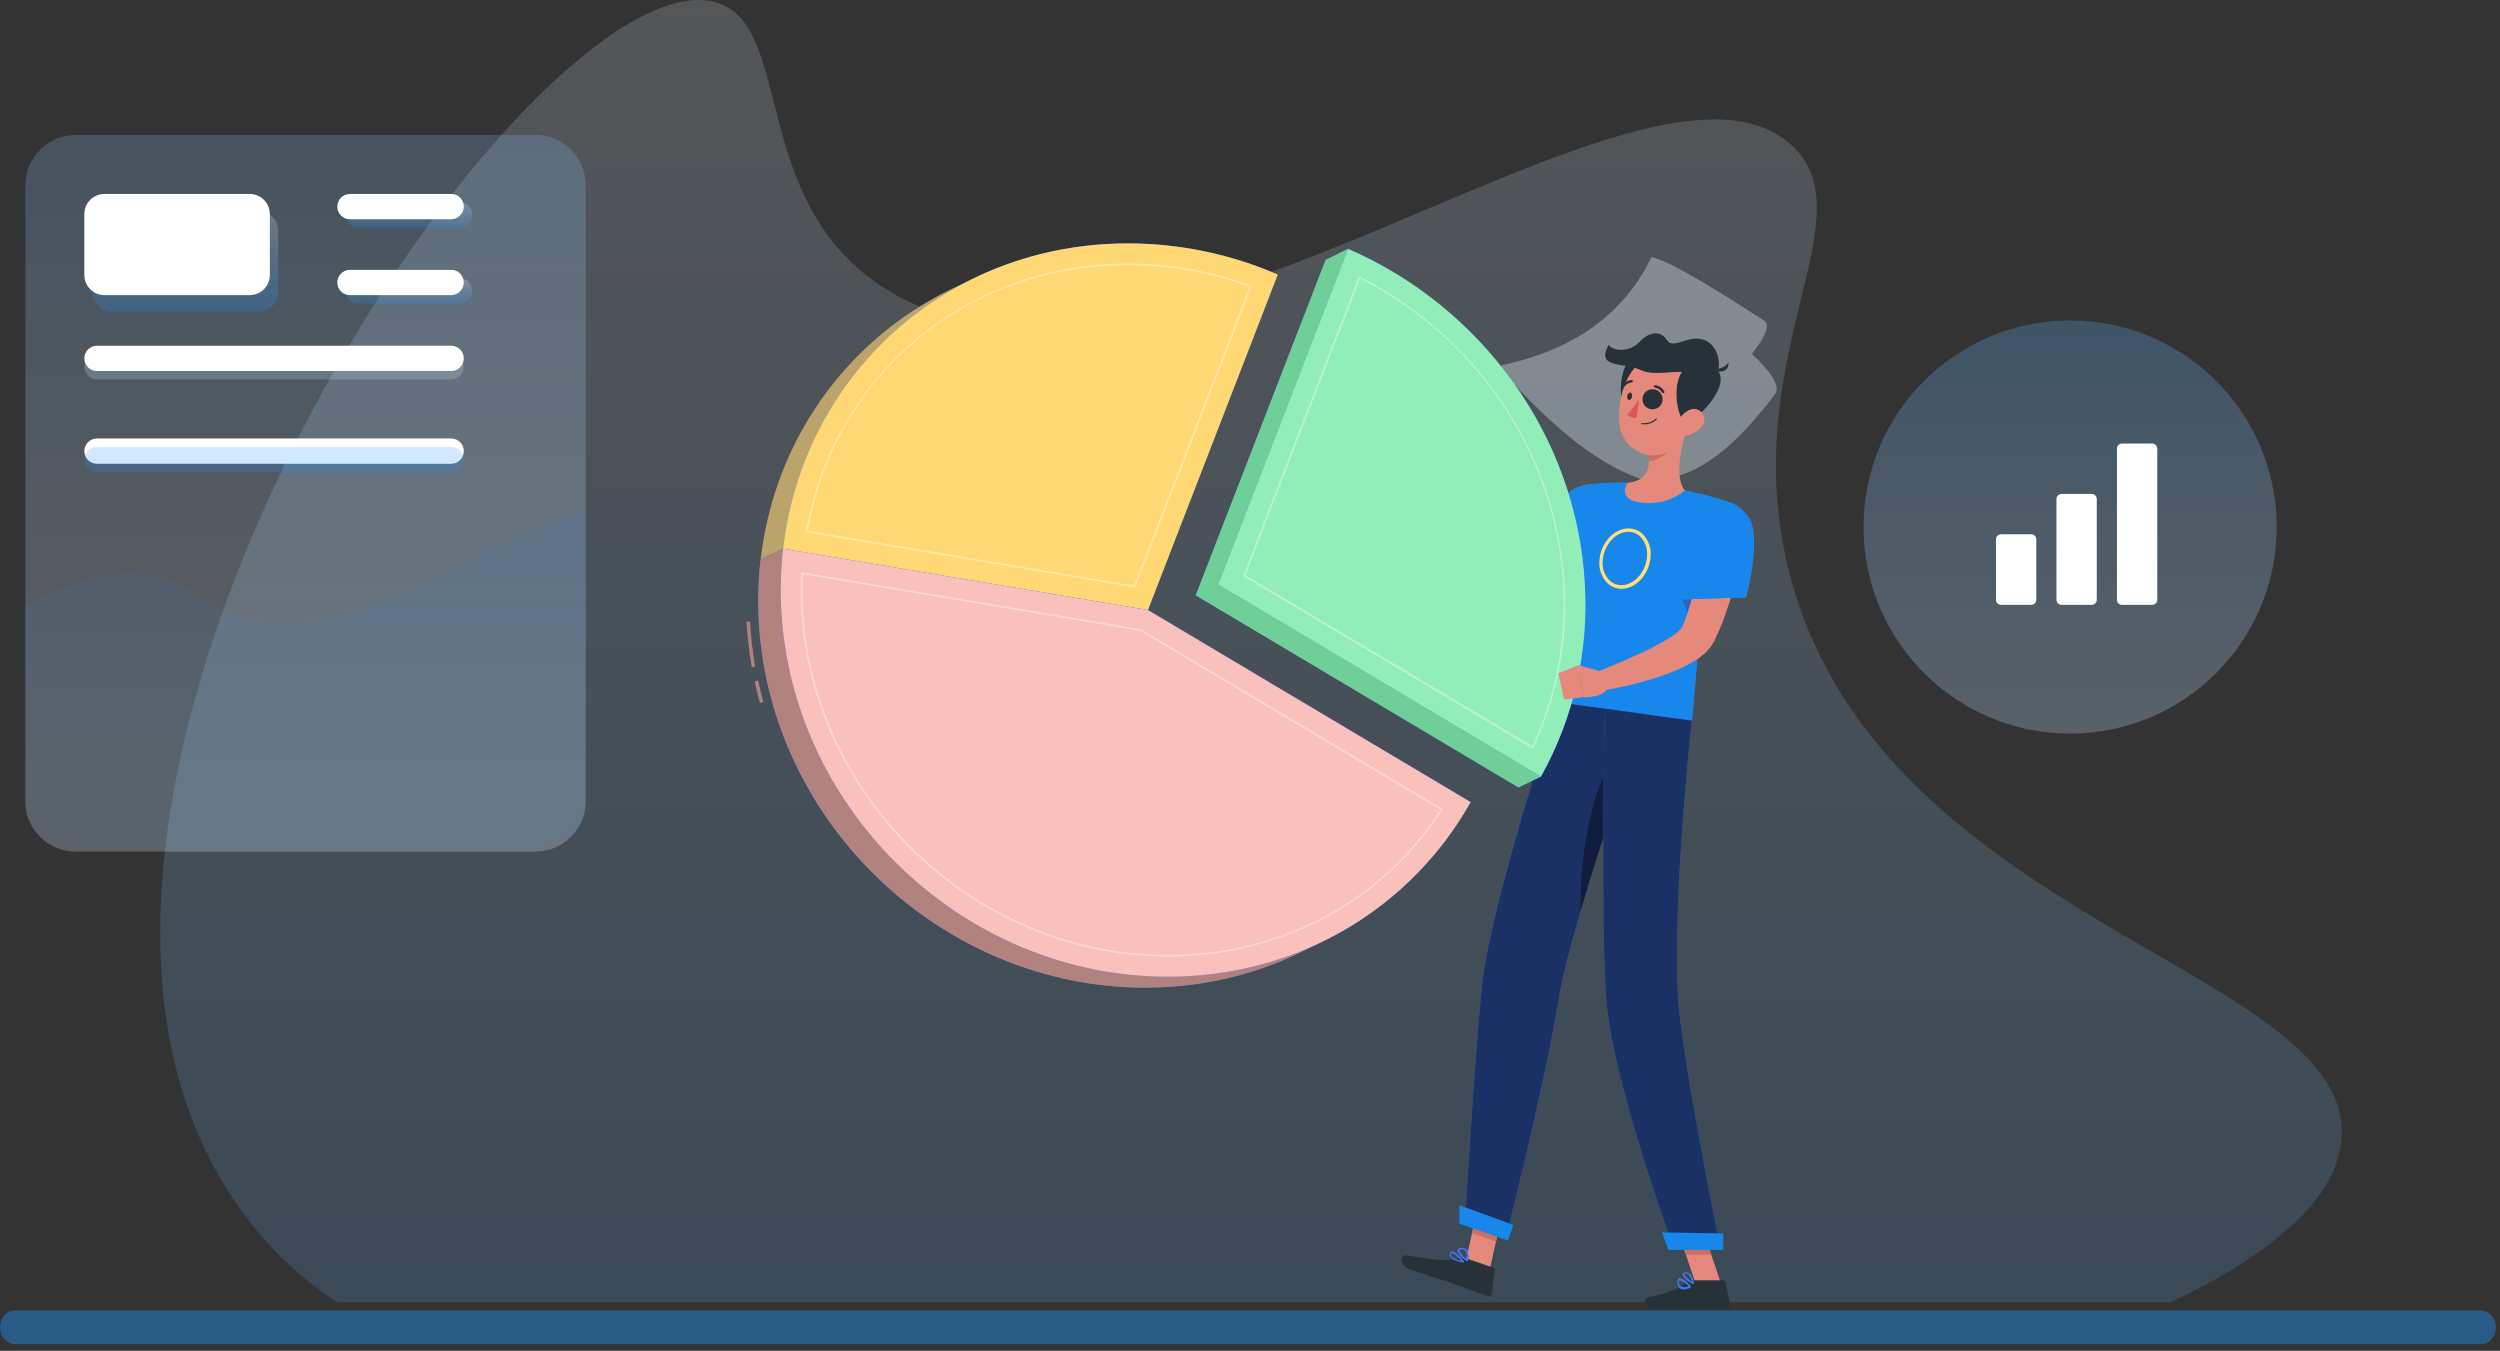 <svg xmlns="http://www.w3.org/2000/svg" width="248" height="134" viewBox="0 0 248 134">
    <rect x="0" y="0" width="248" height="134" fill="#333333" stroke="none"/>
    <defs>
        <linearGradient id="1lws6fylsa" x1="50.004%" x2="50.004%" y1="-13.241%" y2="143.882%">
            <stop offset="0%" stop-color="#FFF"/>
            <stop offset="42.31%" stop-color="#A1D2FD"/>
            <stop offset="100%" stop-color="#1B91FB"/>
        </linearGradient>
        <linearGradient id="m5d6e5wslb" x1="50.033%" x2="50.033%" y1="219.648%" y2="-50.893%">
            <stop offset="0%" stop-color="#FFF"/>
            <stop offset="10.62%" stop-color="#FAFCFF"/>
            <stop offset="23.85%" stop-color="#EAF5FF"/>
            <stop offset="38.48%" stop-color="#D1E9FE"/>
            <stop offset="54.11%" stop-color="#ADD8FE"/>
            <stop offset="70.55%" stop-color="#80C2FD"/>
            <stop offset="87.39%" stop-color="#49A7FC"/>
            <stop offset="100%" stop-color="#1B91FB"/>
        </linearGradient>
        <linearGradient id="uult2bolfc" x1="49.964%" x2="49.964%" y1="96.054%" y2="-111.348%">
            <stop offset="0%" stop-color="#FFF"/>
            <stop offset="15.73%" stop-color="#D4EAFE"/>
            <stop offset="46.28%" stop-color="#85C4FD"/>
            <stop offset="71.5%" stop-color="#4CA9FC"/>
            <stop offset="90.07%" stop-color="#2897FB"/>
            <stop offset="100%" stop-color="#1B91FB"/>
        </linearGradient>
        <linearGradient id="jgf26j0d6d" x1="50.177%" x2="50.177%" y1="100.027%" y2="-.008%">
            <stop offset="0%" stop-color="#1B91FB"/>
            <stop offset="9.93%" stop-color="#2897FB"/>
            <stop offset="28.5%" stop-color="#4CA9FC"/>
            <stop offset="53.72%" stop-color="#85C4FD"/>
            <stop offset="84.27%" stop-color="#D4EAFE"/>
            <stop offset="100%" stop-color="#FFF"/>
        </linearGradient>
        <linearGradient id="p970df67ke" x1="50.177%" x2="50.177%" y1="100.027%" y2="-.008%">
            <stop offset="0%" stop-color="#1B91FB"/>
            <stop offset="9.93%" stop-color="#2897FB"/>
            <stop offset="28.5%" stop-color="#4CA9FC"/>
            <stop offset="53.72%" stop-color="#85C4FD"/>
            <stop offset="84.27%" stop-color="#D4EAFE"/>
            <stop offset="100%" stop-color="#FFF"/>
        </linearGradient>
        <linearGradient id="tzpa3vpu4f" x1="50.177%" x2="50.177%" y1="100.027%" y2="-.008%">
            <stop offset="0%" stop-color="#1B91FB"/>
            <stop offset="9.93%" stop-color="#2897FB"/>
            <stop offset="28.5%" stop-color="#4CA9FC"/>
            <stop offset="53.72%" stop-color="#85C4FD"/>
            <stop offset="84.27%" stop-color="#D4EAFE"/>
            <stop offset="100%" stop-color="#FFF"/>
        </linearGradient>
    </defs>
    <g fill="none" fill-rule="evenodd">
        <g>
            <g>
                <g>
                    <g>
                        <path fill="#E8ECF1" d="M149.73 41.913c6.229-4.256 9.495-9.558 9.797-15.906 1.635-.244 4.795.06 12.722 1.44.739.128.804 1.3.196 3.515 2.673.981 3.898 1.915 3.674 2.803-1.937 7.696-4.5 11.205-8.368 12.854-4.436.563-10.444-1.005-18.021-4.706z" opacity=".369" transform="translate(-1094 -565) translate(1021 499) translate(73 66) rotate(23 162.937 36.33)"/>
                        <path fill="url(#1lws6fylsa)" d="M232.289 112.863c-.212 3.063-1.976 6.055-5.115 8.871-2.893 2.64-6.915 5.14-11.889 7.464H33.465c-3.67-2.43-6.844-5.387-9.49-9.083-.953-1.303-1.835-2.676-2.61-4.084C-1.285 74.912 52.55-3.735 70.646.138c8.325 1.76 3.387 19.714 17.074 28.445C113.58 45.06 163.074 1.16 177.68 14.361c7.796 7.076-5.256 20.7-.388 41.576 8.255 35.486 56.127 40.063 54.998 56.926z" opacity=".18" transform="translate(-1094 -565) translate(1021 499) translate(73 66)"/>
                        <g fill="url(#m5d6e5wslb)" opacity=".26" transform="translate(-1094 -565) translate(1021 499) translate(73 66) translate(184.862 31.786)">
                            <circle cx="20.493" cy="20.493" r="20.493"/>
                        </g>
                        <path fill="#1B91FB" d="M247.597 131.673c0 .47-.177.889-.444 1.202-.266.314-.666.47-1.11.47H1.555c-.844 0-1.555-.731-1.555-1.672 0-.47.178-.889.444-1.202.267-.314.667-.471 1.11-.471h244.489c.844 0 1.554.732 1.554 1.673z" opacity=".42" transform="translate(-1094 -565) translate(1021 499) translate(73 66)"/>
                        <g>
                            <path fill="url(#uult2bolfc)" d="M0 5c0-2.762 2.248-5 5.007-5h45.578c2.766 0 5.007 2.245 5.007 5V66.1c0 2.761-2.248 5-5.007 5H5.007C2.242 71.1 0 68.855 0 66.1V5z" opacity=".22" transform="translate(-1094 -565) translate(1021 499) translate(73 66) translate(2.51 13.384)"/>
                            <path fill="#1B91FB" d="M55.594 37.366v29.513c0 2.165-2.795 3.946-6.214 3.946H6.214C2.794 70.825 0 69.044 0 66.879V46.792c3.162-1.918 7.133-3.507 11.325-3.233 5.846.356 5.92 3.864 11.692 4.85 11.325 1.918 23.274-9.372 32.577-11.043z" opacity=".08" transform="translate(-1094 -565) translate(1021 499) translate(73 66) translate(2.51 13.384)"/>
                            <path fill="url(#jgf26j0d6d)" d="M31.786 7.947c0-.693.572-1.255 1.25-1.255h10.048c.69 0 1.25.557 1.25 1.255 0 .693-.572 1.254-1.25 1.254H33.035c-.69 0-1.249-.557-1.249-1.254z" opacity=".22" transform="translate(-1094 -565) translate(1021 499) translate(73 66) translate(2.51 13.384)"/>
                            <path fill="#FFF" d="M30.95 7.11c0-.693.571-1.255 1.249-1.255h10.049c.69 0 1.249.557 1.249 1.255 0 .693-.572 1.255-1.25 1.255H32.2c-.69 0-1.25-.557-1.25-1.255z" transform="translate(-1094 -565) translate(1021 499) translate(73 66) translate(2.51 13.384)"/>
                            <path fill="url(#jgf26j0d6d)" d="M31.786 15.475c0-.693.572-1.255 1.25-1.255h10.048c.69 0 1.25.557 1.25 1.255 0 .693-.572 1.255-1.25 1.255H33.035c-.69 0-1.249-.557-1.249-1.255z" opacity=".22" transform="translate(-1094 -565) translate(1021 499) translate(73 66) translate(2.51 13.384)"/>
                            <path fill="#FFF" d="M5.855 31.368c0-.693.562-1.255 1.253-1.255h35.136c.692 0 1.253.557 1.253 1.255 0 .693-.561 1.255-1.253 1.255H7.108c-.692 0-1.253-.557-1.253-1.255zM30.95 14.638c0-.693.571-1.254 1.249-1.254h10.049c.69 0 1.249.557 1.249 1.254 0 .693-.572 1.255-1.25 1.255H32.2c-.69 0-1.25-.557-1.25-1.255z" transform="translate(-1094 -565) translate(1021 499) translate(73 66) translate(2.51 13.384)"/>
                            <path fill="url(#p970df67ke)" d="M6.692 9.535c0-1.108.887-2.007 2.004-2.007H23.09c1.107 0 2.004.891 2.004 2.007v6.024c0 1.108-.887 2.007-2.004 2.007H8.696c-1.107 0-2.004-.89-2.004-2.007V9.535z" opacity=".22" transform="translate(-1094 -565) translate(1021 499) translate(73 66) translate(2.51 13.384)"/>
                            <path fill="#FFF" d="M5.855 7.863c0-1.109.888-2.008 2.005-2.008h14.393c1.107 0 2.005.891 2.005 2.008v6.023c0 1.108-.888 2.007-2.005 2.007H7.86c-1.107 0-2.005-.89-2.005-2.007V7.863z" transform="translate(-1094 -565) translate(1021 499) translate(73 66) translate(2.51 13.384)"/>
                            <path fill="url(#tzpa3vpu4f)" d="M5.855 23.003c0-.693.562-1.255 1.253-1.255h35.136c.692 0 1.253.557 1.253 1.255 0 .693-.561 1.255-1.253 1.255H7.108c-.692 0-1.253-.557-1.253-1.255zM5.855 32.204c0-.693.562-1.254 1.253-1.254h35.136c.692 0 1.253.557 1.253 1.254 0 .693-.561 1.255-1.253 1.255H7.108c-.692 0-1.253-.557-1.253-1.255z" opacity=".22" transform="translate(-1094 -565) translate(1021 499) translate(73 66) translate(2.51 13.384)"/>
                            <path fill="#FFF" d="M5.855 22.167c0-.693.562-1.255 1.253-1.255h35.136c.692 0 1.253.557 1.253 1.255 0 .693-.561 1.254-1.253 1.254H7.108c-.692 0-1.253-.557-1.253-1.254z" transform="translate(-1094 -565) translate(1021 499) translate(73 66) translate(2.51 13.384)"/>
                        </g>
                    </g>
                    <g fill="#FFF" fill-rule="nonzero">
                        <path d="M.5 9h3c.276 0 .5.224.5.5v6c0 .276-.224.5-.5.5h-3c-.276 0-.5-.224-.5-.5v-6c0-.276.224-.5.5-.5zM6.5 5h3c.276 0 .5.224.5.5v10c0 .276-.224.5-.5.5h-3c-.276 0-.5-.224-.5-.5v-10c0-.276.224-.5.5-.5zM12.5 0h3c.276 0 .5.224.5.5v15c0 .276-.224.5-.5.5h-3c-.276 0-.5-.224-.5-.5V.5c0-.276.224-.5.5-.5z" transform="translate(-1094 -565) translate(1021 499) translate(73 66) translate(198 44)"/>
                    </g>
                    <g transform="translate(-1094 -565) translate(1021 499) translate(73 66) translate(74 24)">
                        <path fill="#E4897B" fill-rule="nonzero" d="M85.216 27.425c-.177.523-.347.973-.534 1.448-.187.474-.38.932-.582 1.385-.405.925-.855 1.83-1.344 2.723-.494.907-1.043 1.784-1.642 2.626-.627.89-1.347 1.713-2.147 2.453-.215.19-.433.38-.676.557-.128.094-.222.173-.378.274-.155.1-.304.19-.467.277-.67.355-1.42.535-2.18.523-.694-.014-1.379-.17-2.012-.457-.546-.25-1.062-.564-1.534-.935-.84-.676-1.588-1.458-2.224-2.328-.315-.409-.596-.842-.866-1.275-.27-.433-.513-.863-.752-1.351l1.61-1.001c.278.322.597.693.908 1.011.312.32.641.648.967.956.619.595 1.3 1.12 2.033 1.566.693.402 1.386.603 1.805.534.209-.031.408-.11.582-.229l.146-.11c.041-.032.128-.115.194-.167.138-.118.277-.256.412-.395 1.15-1.3 2.113-2.753 2.861-4.32.42-.807.8-1.642 1.174-2.483.184-.42.364-.846.534-1.272.17-.426.346-.87.492-1.257l3.62 1.247z"/>
                        <path fill="#407BFF" fill-rule="nonzero" d="M86.255 26.185c.54 2.352-4.618 8.365-4.618 8.365L77 31.176c1.027-1.948 2.26-3.78 3.679-5.466 2.113-2.414 4.981-2.106 5.577.475z"/>
                        <path fill="#1787EB" d="M86.255 26.185c.54 2.352-4.618 8.365-4.618 8.365L77 31.176c1.027-1.948 2.26-3.78 3.679-5.466 2.113-2.414 4.981-2.106 5.577.475z"/>
                        <path fill="#407BFF" fill-rule="nonzero" d="M97.544 25.835c-.914 2.67-1.627 5.405-2.134 8.182-.363 1.936-.627 3.79-.824 5.473-.464 3.946-.572 6.97-.755 7.985l-13.378-1.801c-.908-14.446 3.062-21.602 3.062-21.602 1.076-.13 2.159-.194 3.242-.19.229 0 .46 0 .693.016 1.91.146 3.808.402 5.688.766.346.066.717.142 1.067.222 1.784.402 3.34.949 3.34.949z"/>
                        <path fill="#1787EB" d="M97.544 25.835c-.914 2.67-1.627 5.405-2.134 8.182-.363 1.936-.627 3.79-.824 5.473-.464 3.946-.572 6.97-.755 7.985l-13.378-1.801c-.908-14.446 3.062-21.602 3.062-21.602 1.076-.13 2.159-.194 3.242-.19.229 0 .46 0 .693.016 1.91.146 3.808.402 5.688.766.346.066.717.142 1.067.222 1.784.402 3.34.949 3.34.949z"/>
                        <path fill="#407BFF" fill-rule="nonzero" d="M95.41 34.017c-.363 1.936-.627 3.79-.824 5.473l-1.808-4.177 2.632-1.296z"/>
                        <path fill="#0B5291" fill-rule="nonzero" d="M95.41 34.017c-.363 1.936-.627 3.79-.824 5.473l-1.808-4.177 2.632-1.296z" opacity=".5"/>
                        <path fill="#E4897B" fill-rule="nonzero" d="M73.784 101.947L71.401 101.119 72.679 95.376 75.063 96.204zM96.716 103.302L94.195 103.302 92.227 97.454 94.752 97.454z"/>
                        <path fill="#CE6F64" fill-rule="nonzero" d="M72.679 95.379L72.018 98.338 74.404 99.165 75.063 96.204zM94.752 97.458L92.227 97.458 93.242 100.471 95.767 100.471z"/>
                        <path fill="#407BFF" fill-rule="nonzero" d="M71.314 97.478l4.043 1.386s3.952-15.588 5.196-23.358c.374-2.363 1.22-5.633 2.238-9.124 1.282-4.4 2.844-9.145 4.112-12.859 1.34-3.91 2.345-6.675 2.345-6.675l-8.795-1.185s-6.7 20.542-7.455 28.208c-.79 7.981-1.684 23.607-1.684 23.607z"/>
                        <path fill="#000" fill-rule="nonzero" d="M71.314 97.478l4.043 1.386s3.952-15.588 5.196-23.358c.374-2.363 1.22-5.633 2.238-9.124 1.282-4.4 2.844-9.145 4.112-12.859 1.34-3.91 2.345-6.675 2.345-6.675l-8.795-1.185s-6.7 20.542-7.455 28.208c-.79 7.981-1.684 23.607-1.684 23.607z" opacity=".6"/>
                        <path fill="#000" fill-rule="nonzero" d="M82.79 66.392c1.283-4.4 2.845-9.145 4.113-12.859l-.787-2.033c-2.359 2.463-3.47 10.486-3.325 14.892z" opacity=".4"/>
                        <path fill="#407BFF" fill-rule="nonzero" d="M85.195 46.314s-.433 21.623.16 28.994c.65 8.072 6.699 24.595 6.699 24.595h4.624s-3.086-15.106-4.032-22.946c-1.077-8.93 1.181-29.465 1.181-29.465l-8.632-1.178z"/>
                        <path fill="#000" fill-rule="nonzero" d="M85.195 46.314s-.433 21.623.16 28.994c.65 8.072 6.699 24.595 6.699 24.595h4.624s-3.086-15.106-4.032-22.946c-1.077-8.93 1.181-29.465 1.181-29.465l-8.632-1.178z" opacity=".6"/>
                        <path fill="#263238" fill-rule="nonzero" d="M93.855 103.007h3.08c.103 0 .192.073.214.173l.5 2.245c.022.11-.006.226-.078.313s-.18.136-.293.134c-.991-.017-1.712-.073-2.959-.073-.769 0-3.083.08-4.14.08-1.056 0-1.198-1.04-.765-1.143 1.943-.426 3.409-1.012 4.032-1.573.113-.1.258-.155.409-.156zM71.512 100.849l2.605.9c.098.035.16.133.149.236l-.263 2.283c-.013.112-.076.213-.172.272-.096.06-.214.072-.32.033-.932-.347-2.273-.866-3.464-1.275-1.386-.478-2.598-.814-4.22-1.386-.976-.346-.907-1.423-.464-1.385 2.006.239 3.544.72 5.501.284.215-.047.44-.034.648.038z"/>
                        <path fill="#E4897B" fill-rule="nonzero" d="M69.496 33.352l1.018-2.564-3.221-.11c-.43.972-.178 2.11.623 2.809l1.58-.135z"/>
                        <path fill="#E4897B" fill-rule="nonzero" d="M70.864 29.063L68.339 29.552 67.293 30.678 70.514 30.788z"/>
                        <path fill="#FFDF78" d="M86.837 34.405c-.516-.002-1.012-.202-1.386-.558-.57-.576-.86-1.374-.793-2.182.073-1.628 1.264-3.08 2.65-3.232.6-.072 1.202.126 1.642.54.571.577.861 1.374.793 2.183-.073 1.631-1.264 3.083-2.65 3.235-.085.01-.17.015-.256.014zm.693-5.64h-.201c-1.223.136-2.276 1.442-2.345 2.907-.06.708.192 1.407.692 1.912.366.347.868.514 1.369.454 1.223-.139 2.276-1.441 2.345-2.907.058-.708-.195-1.408-.693-1.915-.314-.298-.73-.464-1.164-.464l-.003.013z"/>
                        <path fill="#E4897B" fill-rule="nonzero" d="M93.44 18.183c-.603 1.784-1.414 5.089-.299 6.481-1.3 1.036-2.986 1.457-4.62 1.154-1.57-.246-1.5-1.358-1.068-1.92 2.107-.21 2.259-1.732 2.079-3.204l3.907-2.511z"/>
                        <path fill="#CE6F64" fill-rule="nonzero" d="M91.853 19.208l-2.304 1.486c.043.345.055.693.038 1.04.797 0 1.982-.721 2.176-1.525.091-.325.122-.664.09-1z"/>
                        <path fill="#263238" fill-rule="nonzero" d="M88.808 11.033c-1.954-.16-2.633 4.548-1.413 5.452 1.219.905 5.074-5.154 1.413-5.452z"/>
                        <path fill="#E4897B" fill-rule="nonzero" d="M94.028 15.46c-.485 2.456-.644 3.921-2.078 5.023-2.141 1.66-5.047.114-5.304-2.425-.232-2.3.603-5.93 3.16-6.582 1.142-.303 2.36.006 3.22.817.859.811 1.238 2.01 1.002 3.167z"/>
                        <path fill="#263238" fill-rule="nonzero" d="M93.53 17.864c-1.213.755-2.377-5.955.983-5.799 4.119.194 1.59 4.216-.984 5.8z"/>
                        <path fill="#263238" fill-rule="nonzero" d="M94.416 13.26c-1.614-.897-4.025.229-5.677-.557-1.653-.787-4.486-.097-3.156-2.505.402.693 2.127.735 3.024-.25.897-.983 2.078-1.267 2.771-.19.693 1.078 2.616-1.077 4.254.309 1.42 1.188 1.22 4.548-1.216 3.193z"/>
                        <path fill="#263238" fill-rule="nonzero" d="M95.743 12.692s1.462-.048 1.732-.807c.017.748-.346 1.24-1.732.807z"/>
                        <path fill="#E4897B" fill-rule="nonzero" d="M94.78 18.36c-.405.482-.984.786-1.61.845-.832.066-1.092-.714-.728-1.417.325-.634 1.153-1.43 1.922-1.17.341.12.598.405.682.757.084.352-.016.723-.266.984z"/>
                        <path fill="#1787EB" d="M91.499 99.986L96.945 99.986 96.945 98.358 90.859 98.254zM70.778 97.395L75.589 99.062 76.126 97.51 70.774 95.563z"/>
                        <circle cx="89.93" cy="15.609" r="1" fill="#263238" fill-rule="nonzero" transform="rotate(-82.33 89.93 15.609)"/>
                        <path fill="#263238" fill-rule="nonzero" d="M87.897 15.339c-.028.2-.156.346-.288.346-.131 0-.218-.194-.19-.398.028-.205.156-.347.287-.347.132 0 .219.198.19.399z"/>
                        <path fill="#DE5753" fill-rule="nonzero" d="M88.607 15.536c-.323.585-.725 1.122-1.195 1.597.252.237.596.35.939.309l.256-1.906z"/>
                        <path fill="#263238" fill-rule="nonzero" d="M89.13 18.096c-.09.001-.178-.005-.267-.017-.031-.005-.054-.034-.052-.066.006-.033.036-.056.07-.052.507.079 1.021-.088 1.385-.45.024-.024.063-.024.087 0 .023.023.023.06 0 .083-.323.325-.764.507-1.223.502zM90.98 15.003c-.043 0-.083-.022-.104-.06-.14-.265-.396-.45-.693-.498-.047.004-.093-.02-.116-.062-.023-.042-.02-.094.01-.132.028-.038.077-.056.123-.045.381.051.715.282.898.62.016.028.02.06.012.091-.009.03-.03.057-.057.072-.022.013-.048.017-.073.014zM87.02 14.42c-.021.006-.044.006-.065 0-.055-.036-.07-.11-.035-.165.206-.326.557-.533.942-.555.066.002.118.056.118.122 0 .065-.053.117-.118.117-.303.022-.578.188-.738.447-.027.028-.065.04-.104.035z"/>
                        <path fill="#407BFF" fill-rule="nonzero" d="M93.024 103.91c-.173.022-.346-.058-.489-.226-.092-.132-.138-.337-.121-.541 0-.122.038-.234.1-.291.281-.238 1.095.594 1.185.713.02.022.03.06.028.1-.003.043-.021.076-.045.084-.215.099-.436.153-.658.16zm-.378-.898c-.025-.01-.051-.01-.076 0-.017 0-.035.042-.038.119-.012.14.018.28.08.374.282.22.603.247.897.078-.264-.284-.557-.477-.863-.57zM93.954 103.36h-.038c-.36-.142-1.06-.692-.988-.976.025-.091.136-.157.264-.156.128-.014.258.014.355.076.402.239.48.966.48.998.004.021-.01.043-.034.055-.013.003-.026.004-.039.003zm-.705-1.039h-.038c-.106 0-.115.045-.12.06-.043.165.403.584.762.782-.026-.287-.17-.562-.412-.79-.056-.029-.123-.042-.192-.038v-.014zM71.165 101.246c-.408-.068-1.125-.232-1.305-.604-.05-.113-.05-.247 0-.36.023-.07.077-.122.142-.136.346-.076 1.136.876 1.226.984.013.023.013.053 0 .076-.012.027-.037.043-.063.04zm-1.14-.964h-.023c-.025.008-.046.029-.056.056-.034.074-.034.163 0 .236.1.212.485.4 1.04.504-.32-.36-.76-.796-.96-.796zM71.519 101.098c-.026 0-.05-.006-.068-.017-.393-.229-1.028-.942-.809-1.195.05-.062.169-.125.433-.087.189.027.352.101.45.205.202.332.232.696.084 1.039-.008.02-.032.035-.062.042l-.028.013zm-.59-1.191c-.047-.004-.094.01-.118.034-.13.153.27.693.646.97.11-.28.076-.576-.096-.845-.072-.076-.192-.13-.331-.149l-.101-.01z"/>
                        <path fill="#E4897B" fill-rule="nonzero" d="M98.944 28.772c-.045.513-.097.967-.167 1.438-.069.471-.142.935-.221 1.386-.167.931-.364 1.856-.603 2.77-.239.915-.523 1.837-.852 2.751l-.256.693-.291.693c-.09.225-.205.45-.316.693l-.163.346-.041.087-.073.135c-.052.098-.11.192-.173.284-.385.537-.87.995-1.427 1.35-.444.29-.907.55-1.386.777-.876.413-1.778.767-2.702 1.06-1.782.57-3.606 1-5.456 1.285l-.478-1.832c1.642-.659 3.305-1.365 4.878-2.114.767-.361 1.515-.762 2.24-1.202.327-.196.64-.415.936-.654.2-.15.371-.334.506-.544l.028-.073.11-.284c.077-.19.153-.378.215-.578l.201-.59.184-.602c.232-.81.443-1.639.623-2.484s.347-1.697.485-2.553c.139-.855.27-1.732.378-2.55l3.82.312z"/>
                        <path fill="#407BFF" fill-rule="nonzero" d="M99.418 27.266c1.414 1.957-.218 7.991-.218 7.991l-6.623.211c.33-2.344.837-4.66 1.517-6.928 1.053-3.235 3.592-3.647 5.324-1.274z"/>
                        <path fill="#1787EB" d="M99.418 27.266c1.414 1.957-.218 7.991-.218 7.991l-6.623.211c.33-2.344.837-4.66 1.517-6.928 1.053-3.235 3.592-3.647 5.324-1.274z"/>
                        <path fill="#BAA46C" d="M50.523 4.313c-4.685-2.032-9.736-3.084-14.843-3.09-18.013 0-32.261 13.1-34.222 30.293l2.235-1.077 33.947 7.156L50.523 4.313z"/>
                        <path fill="#407BFF" fill-rule="nonzero" d="M52.754 3.235C48.067 1.202 43.013.151 37.904.145 19.89.145 5.643 13.247 3.682 30.44l36.193 6.079 12.88-33.283z"/>
                        <path fill="#FFD873" d="M52.754 3.235C48.067 1.202 43.013.151 37.904.145 19.89.145 5.643 13.247 3.682 30.44l36.193 6.079 12.88-33.283z"/>
                        <path fill="#407BFF" fill-rule="nonzero" d="M57.503 1.777L44.617 35.06l32.011 19.052 2.235-1.077s2.473-11.56 2.127-17.99C80.21 20.706 59.73.686 59.73.686l-2.227 1.092z"/>
                        <path fill="#6ED098" d="M57.503 1.777L44.617 35.06l32.011 19.052 2.235-1.077s2.473-11.56 2.127-17.99C80.21 20.706 59.73.686 59.73.686l-2.227 1.092z"/>
                        <path fill="#407BFF" fill-rule="nonzero" d="M59.73.693l-12.882 33.29 32.015 19.052c3.24-5.805 4.752-12.416 4.357-19.053-.803-14.864-10.413-27.64-23.49-33.29z"/>
                        <path fill="#91EEB8" d="M59.73.693l-12.882 33.29 32.015 19.052c3.24-5.805 4.752-12.416 4.357-19.053-.803-14.864-10.413-27.64-23.49-33.29z"/>
                        <path fill="#FAFAFA" fill-rule="nonzero" d="M78.031 50.229c-.014.004-.03.004-.045 0l-28.61-17.04c-.036-.022-.05-.068-.034-.107l11.431-29.57c.009-.023.027-.042.05-.051.023-.01.05-.008.072.003 5.782 2.918 10.709 7.288 14.296 12.682 3.577 5.343 5.66 11.545 6.03 17.965.318 5.536-.753 11.063-3.117 16.08-.01.023-.03.041-.055.048l-.018-.01zM49.536 33.057L78 50.011c2.324-4.97 3.375-10.438 3.059-15.914-.693-12.852-8.414-24.515-20.147-30.456L49.536 33.057zM38.548 34.273L6.01 28.811c-.022-.005-.042-.017-.055-.035-.009-.021-.009-.045 0-.066 1.27-7.463 5.148-14.233 10.943-19.104 5.918-4.868 13.353-7.51 21.016-7.469 4.165 0 8.297.74 12.204 2.183.023.005.04.022.048.045.01.022.01.047 0 .069l-11.528 29.79c-.016.035-.053.055-.09.05zm-32.42-5.618l32.365 5.435L49.962 4.45c-3.864-1.416-7.947-2.14-12.062-2.14-15.986 0-29.042 10.828-31.772 26.344z" opacity=".4" style="mix-blend-mode:color-dodge"/>
                        <path fill="#407BFF" fill-rule="nonzero" d="M37.64 37.595L3.693 30.44l-2.245 1.084c-.23 2.018-.289 4.051-.177 6.08 1.088 20.09 18.256 36.372 38.344 36.372 13.094 0 24.196-6.928 30.037-17.32L37.64 37.595z"/>
                        <path fill="#B2827F" d="M37.64 37.595L3.693 30.44l-2.245 1.084c-.23 2.018-.289 4.051-.177 6.08 1.088 20.09 18.256 36.372 38.344 36.372 13.094 0 24.196-6.928 30.037-17.32L37.64 37.595z"/>
                        <path fill="#407BFF" fill-rule="nonzero" d="M39.875 36.518l-36.193-6.08c-.229 2.019-.29 4.052-.18 6.08C4.593 56.61 21.758 72.891 41.846 72.891c13.097 0 24.2-6.929 30.04-17.32L39.875 36.517z"/>
                        <path fill="#FAC0BC" d="M39.875 36.518l-36.193-6.08c-.229 2.019-.29 4.052-.18 6.08C4.593 56.61 21.758 72.891 41.846 72.891c13.097 0 24.2-6.929 30.04-17.32L39.875 36.517z"/>
                        <path fill="#FAFAFA" fill-rule="nonzero" d="M41.846 70.899c-19.014 0-35.334-15.474-36.373-34.488-.06-1.183-.06-2.368 0-3.551 0-.025.011-.048.031-.062.019-.018.045-.026.07-.021l33.577 5.64h.027L69.06 56.214c.021.012.036.032.042.055.008.021.008.045 0 .066-2.906 4.492-6.902 8.176-11.615 10.707-4.818 2.549-10.19 3.873-15.64 3.856zM5.65 32.964c-.052 1.143-.049 2.297 0 3.436 1.04 18.924 17.258 34.326 36.182 34.326 11.24 0 21.1-5.248 27.058-14.397L39.099 38.586l-33.45-5.622z" opacity=".4" style="mix-blend-mode:color-dodge"/>
                        <path fill="#B2827F" fill-rule="nonzero" d="M.575 42.178c-.26-1.49-.432-2.993-.516-4.503l.346-.02c.081 1.5.251 2.994.51 4.475l-.34.048zM1.386 45.725c-.194-.692-.371-1.427-.523-2.137l.346-.073c.152.693.326 1.417.516 2.12l-.34.09z"/>
                        <path fill="#E4897B" fill-rule="nonzero" d="M85.015 42.653l-2.474-.665.537 3.176s2.231.1 2.425-1.077l-.488-1.434z"/>
                        <path fill="#E4897B" fill-rule="nonzero" d="M80.595 42.795L81.163 45.403 83.078 45.164 82.541 41.988z"/>
                    </g>
                </g>
            </g>
        </g>
    </g>
</svg>
